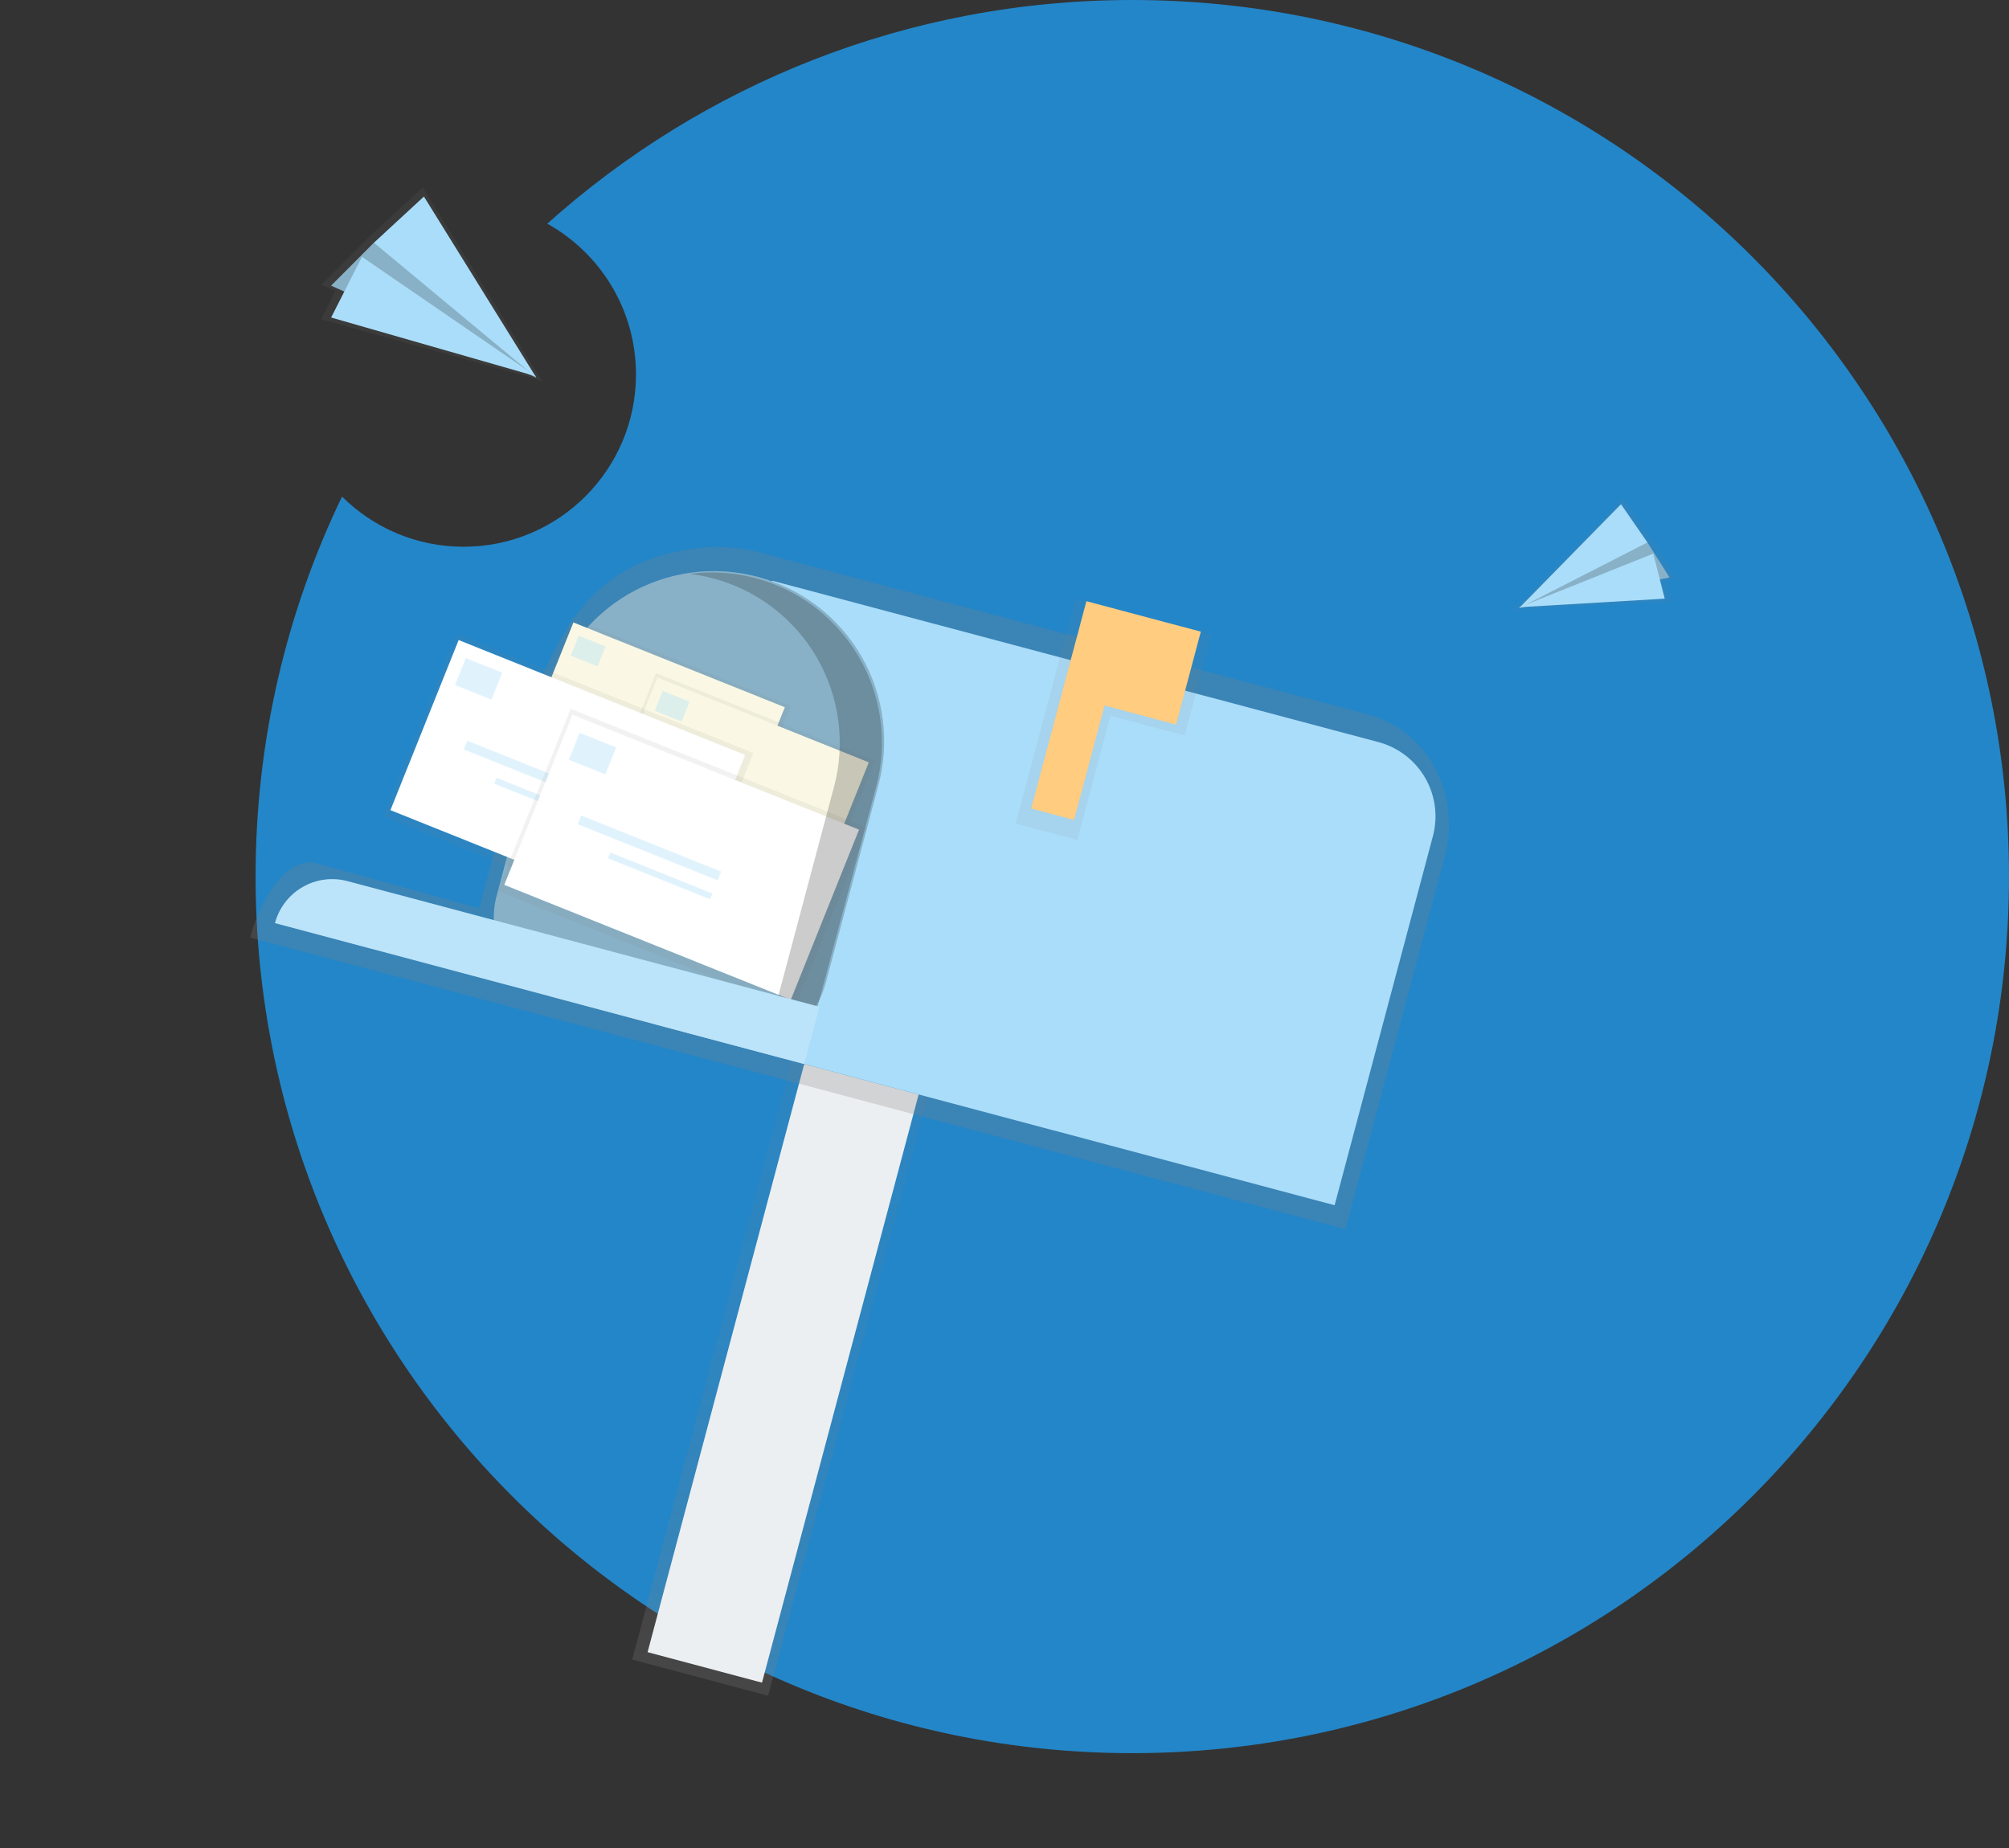 <svg width="676" height="622" viewBox="0 0 676 622" fill="none" xmlns="http://www.w3.org/2000/svg">
<rect x="0" y="0" width="676" height="622" fill="#333333" stroke="none"/>
<path fill-rule="evenodd" clip-rule="evenodd" d="M381 590C543.924 590 676 457.924 676 295C676 132.076 543.924 0 381 0C305.358 0 236.365 28.47 184.152 75.278C201.955 85.181 214 104.184 214 126C214 158.033 188.033 184 156 184C140.034 184 125.575 177.549 115.087 167.111C96.446 205.8 86 249.18 86 295C86 457.924 218.076 590 381 590Z" fill="#2386C8"/>
<g clip-path="url(#clip0)">
<path d="M312.12 369.133L266.399 356.959L212.732 558.504L258.454 570.678L312.12 369.133Z" fill="url(#paint0_linear)"/>
<path d="M309.11 368.332L270.607 358.08L217.901 556.018L256.404 566.27L309.11 368.332Z" fill="#ECEFF1"/>
<path d="M460.299 240.429L254.386 185.6C247.26 183.895 239.87 183.593 232.629 184.708C209.227 188.411 193.167 199.728 181.128 231.103L161.263 305.706L106.854 290.6C95.882 287.678 87.276 303.862 84.171 315.522L452.739 413.663L486.123 288.288C491.751 267.154 480.21 245.731 460.299 240.429Z" fill="url(#paint1_linear)"/>
<path d="M259.799 195.416L463.819 249.742C470.448 251.507 476.103 255.833 479.542 261.768C482.981 267.703 483.922 274.761 482.157 281.389L449.082 405.603L220.069 344.623L259.799 195.416Z" fill="#AADDF9"/>
<path d="M254.976 194.132C269.655 198.041 282.181 207.621 289.797 220.765C297.413 233.909 299.495 249.54 295.587 264.219L277.807 330.989C275.894 338.173 271.206 344.303 264.773 348.03C258.341 351.757 250.691 352.777 243.507 350.864L186.985 335.813C179.801 333.9 173.671 329.212 169.944 322.779C166.216 316.347 165.197 308.697 167.11 301.513L184.889 234.743C188.798 220.064 198.378 207.538 211.522 199.922C224.666 192.306 240.296 190.224 254.976 194.132Z" fill="#AADDF9"/>
<path opacity="0.2" d="M254.976 194.132C269.655 198.041 282.181 207.621 289.797 220.765C297.413 233.909 299.495 249.54 295.587 264.219L277.807 330.989C275.894 338.173 271.206 344.303 264.773 348.03C258.341 351.757 250.691 352.777 243.507 350.864L186.985 335.813C179.801 333.9 173.671 329.212 169.944 322.779C166.216 316.347 165.197 308.697 167.11 301.513L184.889 234.743C188.798 220.064 198.378 207.538 211.522 199.922C224.666 192.306 240.296 190.224 254.976 194.132Z" fill="black"/>
<path d="M407.674 213.534L379.099 205.925L361.952 201.359L352.904 235.34L341.768 277.161L362.522 282.687L373.657 240.866L398.626 247.515L407.674 213.534Z" fill="url(#paint2_linear)"/>
<path d="M404.061 212.572L379.996 206.164L365.559 202.32L357.229 233.604L346.976 272.106L361.414 275.951L371.666 237.448L395.731 243.856L404.061 212.572Z" fill="#FFCC80"/>
<path d="M192.491 207.998L174.346 253.247L247.973 282.771L266.118 237.522L192.491 207.998Z" fill="url(#paint3_linear)"/>
<path d="M192.944 209.485L176.011 251.712L247.142 280.235L264.075 238.008L192.944 209.485Z" fill="#FAF8E4"/>
<g opacity="0.6">
<path opacity="0.6" d="M192.037 220.644L201.089 224.274L203.775 217.576L194.723 213.946L192.037 220.644Z" fill="#AADDF9"/>
<path opacity="0.6" d="M194.237 236.648L228.988 250.583L229.859 248.412L195.108 234.477L194.237 236.648Z" fill="#AADDF9"/>
<path opacity="0.6" d="M201.763 245.131L227.102 255.292L227.682 253.846L202.343 243.685L201.763 245.131Z" fill="#AADDF9"/>
</g>
<path d="M220.756 226.54L202.612 271.789L276.239 301.313L294.383 256.064L220.756 226.54Z" fill="url(#paint4_linear)"/>
<path d="M221.207 228.033L204.274 270.261L275.405 298.784L292.338 256.556L221.207 228.033Z" fill="#FAF8E4"/>
<g opacity="0.6">
<path opacity="0.6" d="M220.305 239.195L229.358 242.825L232.043 236.127L222.991 232.497L220.305 239.195Z" fill="#AADDF9"/>
<path opacity="0.6" d="M222.505 255.199L257.257 269.134L258.127 266.963L223.376 253.028L222.505 255.199Z" fill="#AADDF9"/>
<path opacity="0.6" d="M230.02 263.678L255.359 273.839L255.938 272.393L230.599 262.232L230.02 263.678Z" fill="#AADDF9"/>
</g>
<path d="M153.708 213.395L129.113 274.731L228.912 314.749L253.507 253.414L153.708 213.395Z" fill="url(#paint5_linear)"/>
<path d="M154.33 215.403L131.375 272.648L227.792 311.311L250.747 254.065L154.33 215.403Z" fill="white"/>
<g opacity="0.6">
<path opacity="0.6" d="M153.1 230.534L165.368 235.454L169.007 226.378L156.739 221.459L153.1 230.534Z" fill="#AADDF9"/>
<path opacity="0.6" d="M156.07 252.231L203.178 271.121L204.359 268.177L157.251 249.287L156.07 252.231Z" fill="#AADDF9"/>
<path opacity="0.6" d="M166.276 263.726L200.626 277.5L201.414 275.535L167.064 261.761L166.276 263.726Z" fill="#AADDF9"/>
</g>
<path d="M192.025 238.53L167.429 299.865L267.228 339.884L291.823 278.548L192.025 238.53Z" fill="url(#paint6_linear)"/>
<path d="M192.636 240.547L169.681 297.793L266.098 336.455L289.053 279.209L192.636 240.547Z" fill="white"/>
<g opacity="0.6">
<path opacity="0.6" d="M191.411 255.678L203.679 260.597L207.318 251.521L195.05 246.602L191.411 255.678Z" fill="#AADDF9"/>
<path opacity="0.6" d="M194.381 277.375L241.489 296.265L242.67 293.32L195.562 274.43L194.381 277.375Z" fill="#AADDF9"/>
<path opacity="0.6" d="M204.587 288.869L238.937 302.643L239.724 300.678L205.375 286.904L204.587 288.869Z" fill="#AADDF9"/>
</g>
<path opacity="0.2" d="M254.226 194.577C246.987 192.643 239.438 192.154 232.01 193.136C234.716 193.456 237.396 193.967 240.03 194.666C247.299 196.601 254.115 199.949 260.089 204.519C266.064 209.089 271.08 214.79 274.851 221.298C278.622 227.807 281.074 234.994 282.068 242.45C283.061 249.906 282.576 257.484 280.641 264.753L257.247 352.608L270.481 356.132L294.836 264.664C298.745 249.984 296.663 234.354 289.047 221.21C281.431 208.066 268.905 198.486 254.226 194.577Z" fill="black"/>
<path d="M116.907 296.534L275.734 338.825L270.607 358.08L92.525 310.661C93.885 305.555 97.218 301.197 101.79 298.548C106.362 295.898 111.8 295.174 116.907 296.534Z" fill="#AADDF9"/>
<path opacity="0.2" d="M116.907 296.534L275.734 338.825L270.607 358.08L92.525 310.661C93.885 305.555 97.218 301.197 101.79 298.548C106.362 295.898 111.8 295.174 116.907 296.534Z" fill="white"/>
<path d="M511.577 204.903L509.515 205.308L509.823 204.988L509.651 204.995L509.922 204.89L546.162 167.675L555.877 181.743L564.007 194.599L560.508 195.286L562.351 202.349L511.577 204.903Z" fill="url(#paint7_linear)"/>
<path d="M554.332 182.555L561.752 194.321L511.161 204.634L543.051 180.492L554.332 182.555Z" fill="#AADDF9"/>
<path opacity="0.2" d="M554.332 182.555L561.752 194.321L511.161 204.634L543.051 180.492L554.332 182.555Z" fill="black"/>
<path d="M545.442 169.687L511.161 204.634L554.332 182.555L545.442 169.687Z" fill="#AADDF9"/>
<path d="M560.158 201.469L511.291 204.346L556.298 186.316L560.158 201.469Z" fill="#AADDF9"/>
<path d="M179.776 127.336L182.592 128.573L182.252 128.022L182.504 128.089L182.147 127.849L142.257 63.033L123.864 80.025L108.123 95.802L112.905 97.904L108.004 107.416L179.776 127.336Z" fill="url(#paint8_linear)"/>
<path d="M125.817 81.683L111.432 96.124L180.456 127.083L142.601 82.35L125.817 81.683Z" fill="#AADDF9"/>
<path opacity="0.2" d="M125.817 81.683L111.432 96.124L180.456 127.083L142.601 82.35L125.817 81.683Z" fill="black"/>
<path d="M142.646 66.144L180.456 127.083L125.817 81.683L142.646 66.144Z" fill="#AADDF9"/>
<path d="M111.422 106.859L180.364 126.637L121.795 86.435L111.422 106.859Z" fill="#AADDF9"/>
</g>
<defs>
<linearGradient id="paint0_linear" x1="235.593" y1="564.591" x2="289.259" y2="363.046" gradientUnits="userSpaceOnUse">
<stop stop-color="#808080" stop-opacity="0.25"/>
<stop offset="0.54" stop-color="#808080" stop-opacity="0.12"/>
<stop offset="1" stop-color="#808080" stop-opacity="0.1"/>
</linearGradient>
<linearGradient id="paint1_linear" x1="72176.6" y1="82744.4" x2="293299" y2="141624" gradientUnits="userSpaceOnUse">
<stop stop-color="#808080" stop-opacity="0.25"/>
<stop offset="0.54" stop-color="#808080" stop-opacity="0.12"/>
<stop offset="1" stop-color="#808080" stop-opacity="0.1"/>
</linearGradient>
<linearGradient id="paint2_linear" x1="16627.4" y1="24755.7" x2="19117.7" y2="15403.4" gradientUnits="userSpaceOnUse">
<stop stop-color="#808080" stop-opacity="0.25"/>
<stop offset="0.54" stop-color="#808080" stop-opacity="0.12"/>
<stop offset="1" stop-color="#808080" stop-opacity="0.1"/>
</linearGradient>
<linearGradient id="paint3_linear" x1="-23081.3" y1="23536.3" x2="-20817.4" y2="17890.6" gradientUnits="userSpaceOnUse">
<stop stop-color="#808080" stop-opacity="0.25"/>
<stop offset="0.54" stop-color="#808080" stop-opacity="0.12"/>
<stop offset="1" stop-color="#808080" stop-opacity="0.1"/>
</linearGradient>
<linearGradient id="paint4_linear" x1="-21067.6" y1="25255.3" x2="-18803.7" y2="19609.5" gradientUnits="userSpaceOnUse">
<stop stop-color="#808080" stop-opacity="0.25"/>
<stop offset="0.54" stop-color="#808080" stop-opacity="0.12"/>
<stop offset="1" stop-color="#808080" stop-opacity="0.1"/>
</linearGradient>
<linearGradient id="paint5_linear" x1="-35554.2" y1="36865.6" x2="-31394.6" y2="26492.5" gradientUnits="userSpaceOnUse">
<stop stop-color="#808080" stop-opacity="0.25"/>
<stop offset="0.54" stop-color="#808080" stop-opacity="0.12"/>
<stop offset="1" stop-color="#808080" stop-opacity="0.1"/>
</linearGradient>
<linearGradient id="paint6_linear" x1="-31837.6" y1="40024.5" x2="-27678.1" y2="29651.5" gradientUnits="userSpaceOnUse">
<stop stop-color="#808080" stop-opacity="0.25"/>
<stop offset="0.54" stop-color="#808080" stop-opacity="0.12"/>
<stop offset="1" stop-color="#808080" stop-opacity="0.1"/>
</linearGradient>
<linearGradient id="paint7_linear" x1="-15922.1" y1="31971" x2="-17463.6" y2="29732.3" gradientUnits="userSpaceOnUse">
<stop stop-color="#808080" stop-opacity="0.25"/>
<stop offset="0.54" stop-color="#808080" stop-opacity="0.12"/>
<stop offset="1" stop-color="#808080" stop-opacity="0.1"/>
</linearGradient>
<linearGradient id="paint8_linear" x1="-7239.09" y1="39834.5" x2="-3856.51" y2="36709.9" gradientUnits="userSpaceOnUse">
<stop stop-color="#808080" stop-opacity="0.25"/>
<stop offset="0.54" stop-color="#808080" stop-opacity="0.12"/>
<stop offset="1" stop-color="#808080" stop-opacity="0.1"/>
</linearGradient>
<clipPath id="clip0">
<rect width="466.35" height="463.464" fill="white" transform="translate(119.253 54) rotate(14.911)"/>
</clipPath>
</defs>
</svg>

